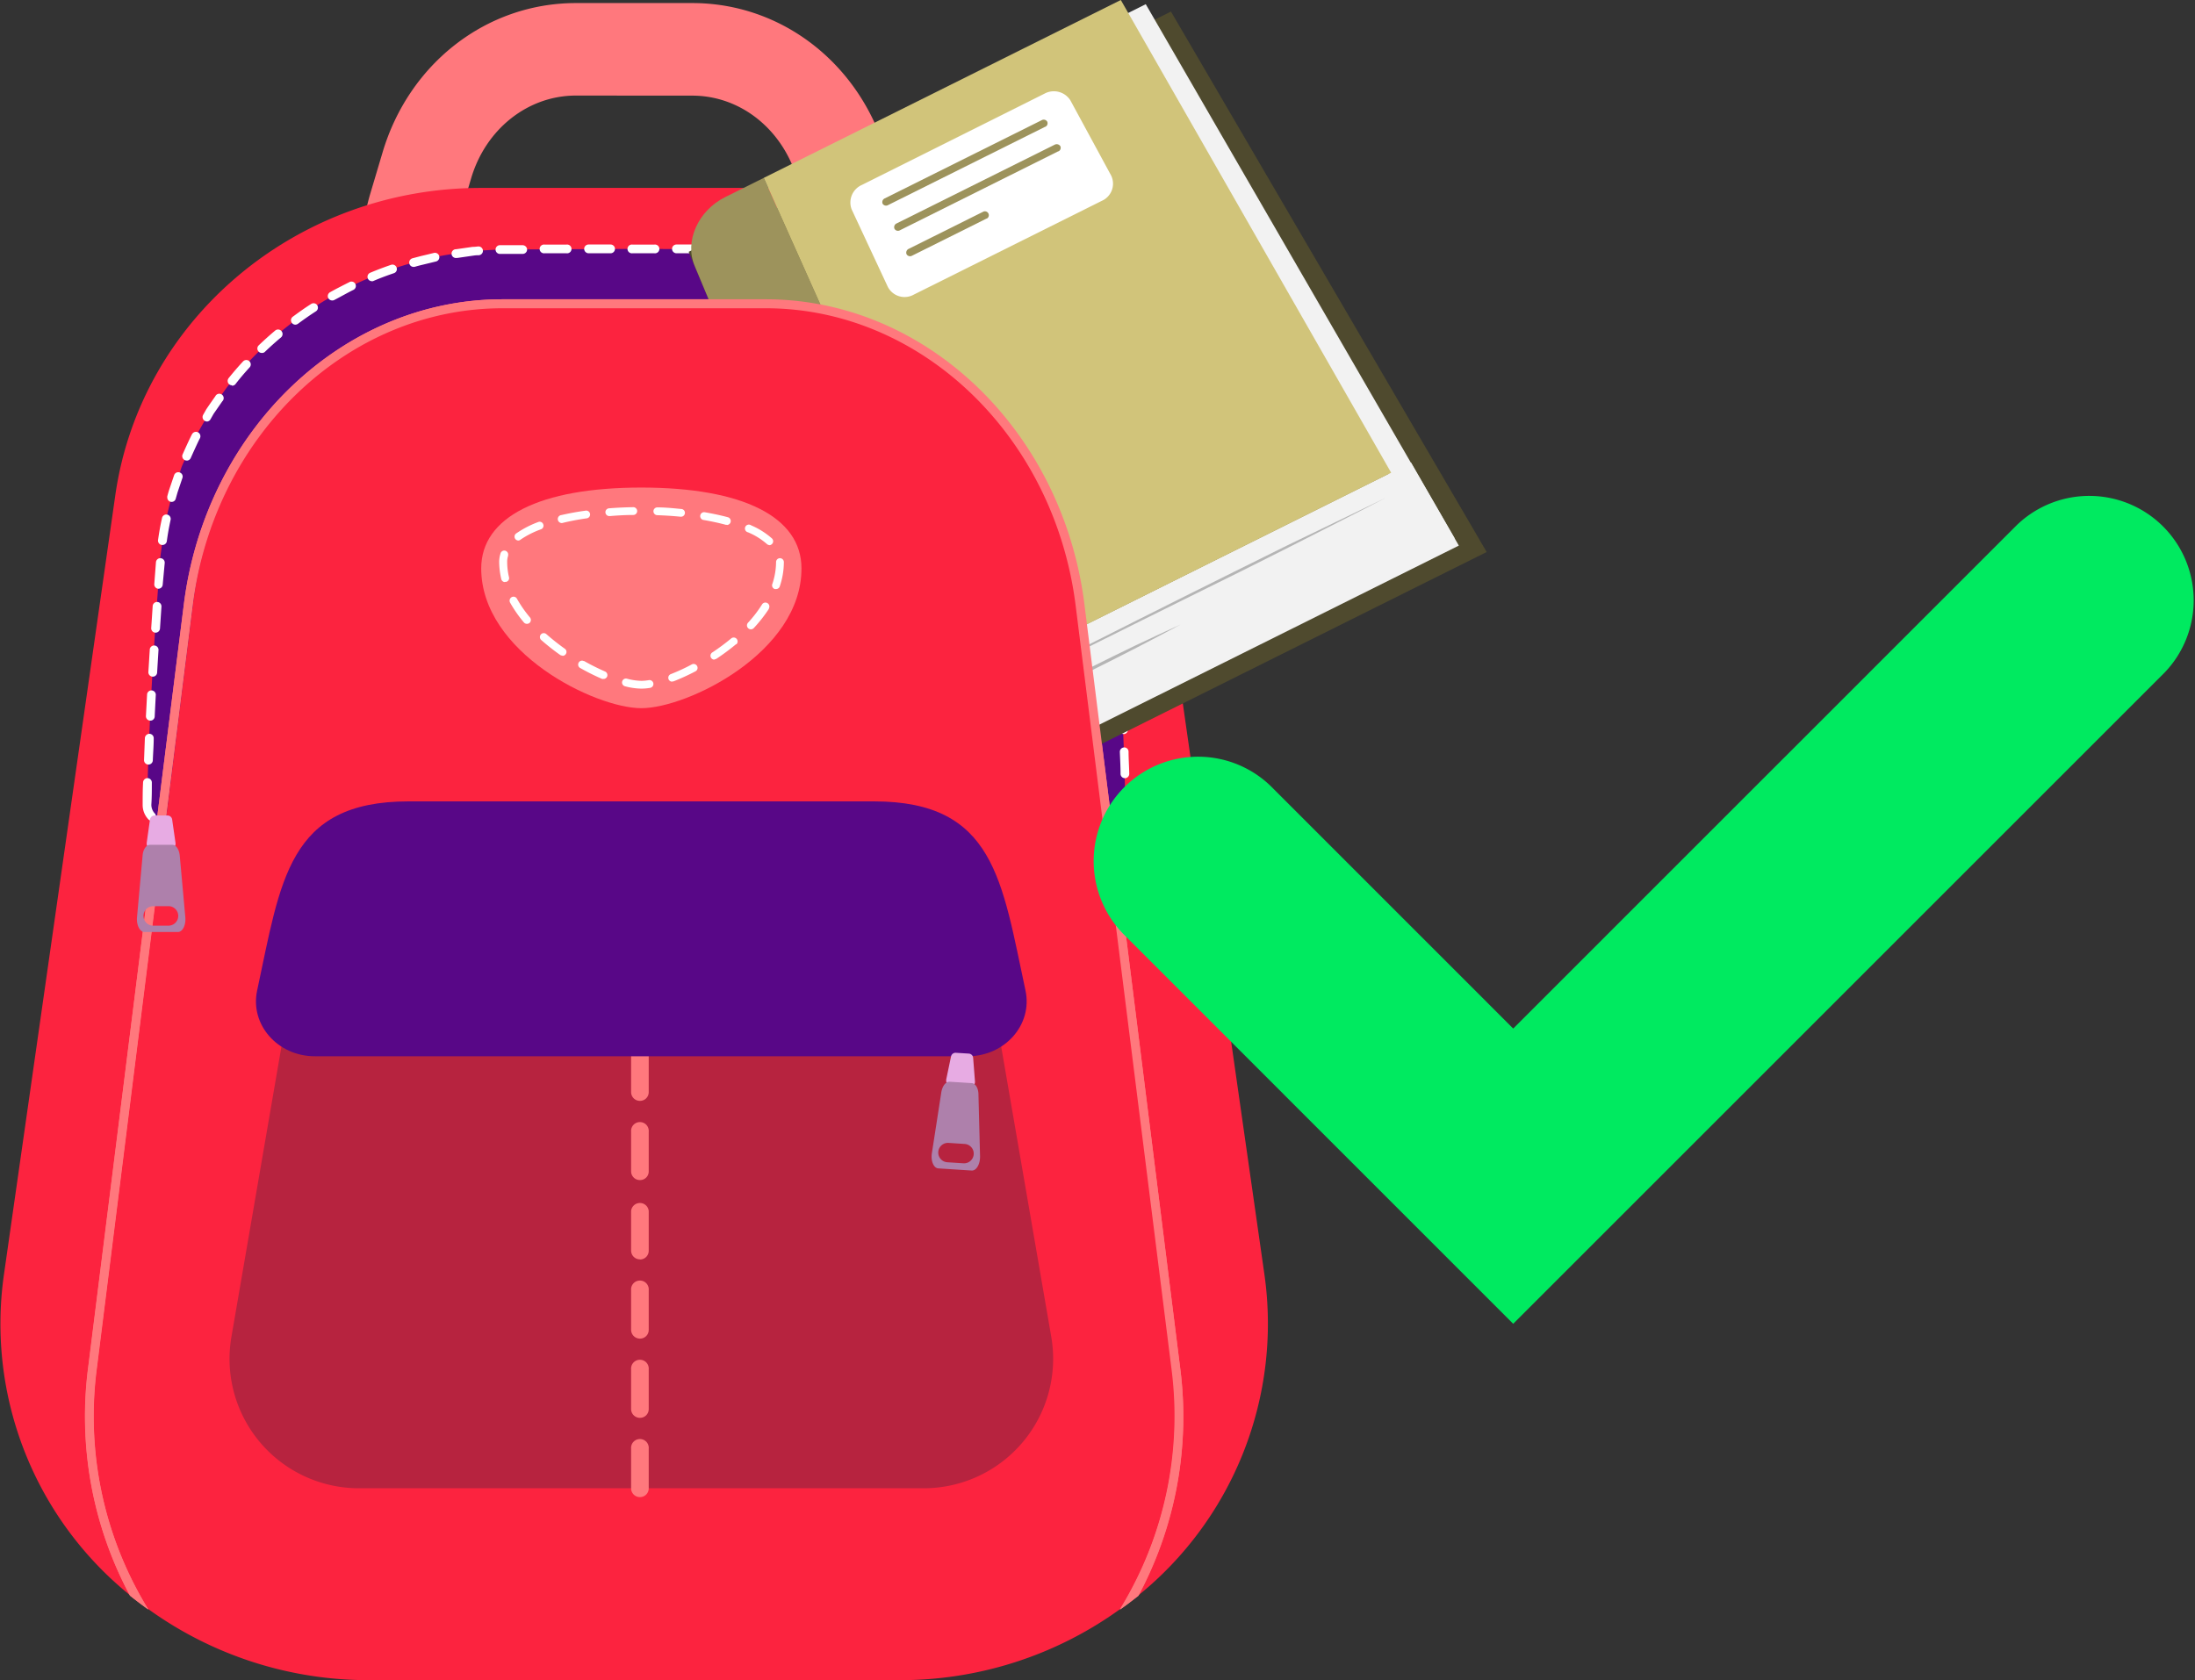 <svg xmlns="http://www.w3.org/2000/svg" viewBox="0 0 315.28 241.44"><rect x="0" y="0" width="315.28" height="241.44" fill="#333333" stroke="none"/><defs><style>.cls-1{fill:#ff787d;}.cls-2{fill:#fc233f;}.cls-3{fill:#fff;}.cls-4{fill:#580787;}.cls-5{fill:#b7233f;}.cls-6{fill:#e7abe3;}.cls-7{fill:#ae80ab;}.cls-8{fill:#4f4a2e;}.cls-9{fill:#f2f2f2;}.cls-10{fill:#9d935c;}.cls-11{fill:#d1c47a;}.cls-12{fill:#b5b5b5;}.cls-13{fill:#00ea60;}</style></defs><title>rugzak_juist</title><g id="Laag_2" data-name="Laag 2"><g id="Laag_6" data-name="Laag 6"><path class="cls-1" d="M101.17,67.49H81A28.45,28.45,0,0,1,58.12,55.81a31.89,31.89,0,0,1-4.93-28L54.92,22C58.71,9.1,69.89.44,82.72.44H99.44c12.84,0,24,8.66,27.81,21.54L129,27.83a31.89,31.89,0,0,1-4.93,28A28.45,28.45,0,0,1,101.17,67.49ZM82.72,13.73c-6.9,0-13,4.82-15.08,12l-1.73,5.85a18.54,18.54,0,0,0,2.83,16.27A15.3,15.3,0,0,0,81,54.21h20.17a15.32,15.32,0,0,0,12.26-6.35,18.54,18.54,0,0,0,2.83-16.27l-1.74-5.85c-2.12-7.19-8.17-12-15.09-12Z"/><path class="cls-2" d="M163.51,229.22c-.86.71-1.75,1.39-2.66,2a53.88,53.88,0,0,1-31.74,10.18h-76a54,54,0,0,1-31.74-10.16q-1.35-1-2.64-2a50.12,50.12,0,0,1-18.18-46l16-112C20.13,45.88,42.57,27,69.07,27h44c26.5,0,48.94,18.87,52.56,44.21l16,112A50.25,50.25,0,0,1,163.51,229.22Z"/><path class="cls-1" d="M91.08,99c-6.64,0-23-8-23-20.08,0-7.38,8.39-11.61,23-11.61s23,4.23,23,11.61C114.11,91,97.72,99,91.08,99Z"/><path class="cls-3" d="M91.09,96.19a8.85,8.85,0,0,1-2.35-.35.55.55,0,0,1-.4-.68.57.57,0,0,1,.68-.41,8.43,8.43,0,0,0,2.06.32h0a7.74,7.74,0,0,0,1.08-.1.56.56,0,1,1,.19,1.1h0A7.68,7.68,0,0,1,91.09,96.19Zm4.45-1.06a.56.56,0,0,1-.57-.55.55.55,0,0,1,.37-.53,30.85,30.85,0,0,0,3-1.39.56.56,0,1,1,.52,1,30,30,0,0,1-3.16,1.44.48.48,0,0,1-.2,0Zm-9.88-.39a.54.54,0,0,1-.22,0,32.41,32.41,0,0,1-3.12-1.56.56.56,0,0,1-.26-.75.58.58,0,0,1,.76-.26l.06,0a29.89,29.89,0,0,0,3,1.49.57.57,0,0,1,.29.74.56.56,0,0,1-.52.34ZM101.58,92a.56.56,0,0,1-.56-.56.55.55,0,0,1,.25-.47,32.44,32.44,0,0,0,2.7-2,.56.56,0,0,1,.79,0,.56.56,0,0,1,0,.79l-.06,0a31.35,31.35,0,0,1-2.79,2.06.57.57,0,0,1-.31.1Zm-21.87-.6a.5.5,0,0,1-.31-.1,30,30,0,0,1-2.72-2.16.56.56,0,1,1,.74-.83,32.89,32.89,0,0,0,2.63,2.08.56.56,0,0,1,.13.78.57.57,0,0,1-.44.23Zm27.11-3.77a.56.56,0,0,1-.56-.57.53.53,0,0,1,.15-.37,19.62,19.62,0,0,0,2-2.6.56.56,0,0,1,.77-.22.55.55,0,0,1,.21.76.09.09,0,0,1,0,.06,19.33,19.33,0,0,1-2.16,2.76.57.57,0,0,1-.4.18Zm-32.17-.78a.6.6,0,0,1-.43-.2,18.65,18.65,0,0,1-2-2.89.56.56,0,0,1,.26-.75.55.55,0,0,1,.72.21,17.44,17.44,0,0,0,1.89,2.7.56.56,0,0,1-.07.79h0a.52.52,0,0,1-.36.14Zm35.78-5a.48.48,0,0,1-.18,0,.56.56,0,0,1-.36-.71,9.5,9.5,0,0,0,.54-3.16.58.58,0,0,1,.57-.57h0a.57.57,0,0,1,.56.56h0a11.24,11.24,0,0,1-.6,3.54A.57.57,0,0,1,110.43,81.88Zm-39-1a.56.56,0,0,1-.54-.43,10.23,10.23,0,0,1-.3-2.46,4.06,4.06,0,0,1,.18-1.2.57.57,0,0,1,.69-.41.55.55,0,0,1,.4.68.14.14,0,0,1,0,.06,3.16,3.16,0,0,0-.13.87,9.67,9.67,0,0,0,.27,2.2.56.56,0,0,1-.42.67h0a.32.32,0,0,1-.14,0Zm38.09-5.3a.57.57,0,0,1-.38-.16,10,10,0,0,0-2.73-1.69.56.56,0,1,1,.46-1,11.11,11.11,0,0,1,3,1.88.56.56,0,0,1-.39,1Zm-36.11-.66a.57.57,0,0,1-.32-1,14.23,14.23,0,0,1,3.16-1.6.56.56,0,1,1,.39,1,13.33,13.33,0,0,0-2.92,1.47A.57.57,0,0,1,73.44,74.91Zm30-2.26a.39.39,0,0,1-.15,0c-1-.27-2.12-.51-3.28-.71a.56.56,0,0,1,.18-1.1c1.21.2,2.35.45,3.39.73a.57.57,0,0,1,.39.7.57.57,0,0,1-.53.4Zm-23.7-.25a.56.56,0,0,1-.13-1.11c1.06-.25,2.2-.46,3.41-.63a.56.56,0,0,1,.63.48.55.55,0,0,1-.47.63c-1.17.17-2.28.38-3.31.63Zm17-.91h0c-1.1-.11-2.23-.18-3.38-.23a.55.55,0,0,1-.5-.61.57.57,0,0,1,.55-.51c1.16,0,2.31.12,3.43.23a.57.57,0,0,1,.54.59.56.56,0,0,1-.59.53ZM86.48,71.4a.57.57,0,0,1,0-1.13c1.12-.08,2.28-.14,3.44-.16h0a.56.56,0,0,1,0,1.12c-1.14,0-2.27.08-3.38.16Z"/><path class="cls-4" d="M21.13,115.54c.19-9.83.77-19.61,1.45-29.37l.27-3.65L23,80.69l0-.46.07-.51.13-1a46.32,46.32,0,0,1,1.71-8.15l.68-2,.34-1a6.85,6.85,0,0,1,.38-1c.58-1.27,1.15-2.56,1.77-3.82l2.1-3.66c.79-1.17,1.6-2.32,2.43-3.46a51.11,51.11,0,0,1,28-18.23,36.94,36.94,0,0,1,4.18-.88l2.11-.32,1.06-.14C68.29,36,68.65,36,69,36l2.13-.12,1.06,0c.35,0,.74-.05,1-.05l3.66,0,14.64-.07,14.63.07,3.66.06c.29,0,.67,0,1,0l1.07,0L114,36c.35,0,.71,0,1.06.08l1.06.15,2.11.31a34.71,34.71,0,0,1,4.17.88,51,51,0,0,1,27.93,18.24c.81,1.15,1.64,2.29,2.42,3.46l2.08,3.66c.63,1.25,1.18,2.55,1.76,3.82s.94,2.63,1.4,4a47.08,47.08,0,0,1,1.69,8.14l.13,1,.06.5,0,.46.13,1.83.26,3.66c.32,4.88.63,9.77.87,14.66s.42,9.8.5,14.72a2.22,2.22,0,0,1-4.37.62q-2-7.11-3.65-14.26c-1.15-4.77-2.22-9.54-3.27-14.32L149.64,84l-.39-1.79-.1-.45-.11-.39-.21-.77A37.56,37.56,0,0,0,140,64.23c-.71-.76-1.46-1.46-2.19-2.2l-.28-.28-.31-.25-.6-.49-1.18-1a38.9,38.9,0,0,0-5.11-3.42,39.76,39.76,0,0,0-11.42-4.27,27.66,27.66,0,0,0-3-.52l-1.49-.15-.75-.09c-.25,0-.51,0-.77,0l-1.52,0-.76,0c-.26,0-.49,0-.81,0l-3.66.05-14.64.07-14.64-.06-3.67-.07H72.4l-.76,0-1.53,0a6.44,6.44,0,0,0-.76,0l-.76.09-1.51.18a25.4,25.4,0,0,0-3,.51,40.09,40.09,0,0,0-11.4,4.29,39.39,39.39,0,0,0-9.62,7.62,37.13,37.13,0,0,0-6.75,10.4,38.13,38.13,0,0,0-2,6l-.21.77-.11.39-.09.45L33.5,84l-.76,3.59c-2.09,9.56-4.26,19.11-6.84,28.6a2.43,2.43,0,0,1-4.78-.69Z"/><path class="cls-3" d="M24.69,118.37a.63.63,0,0,1-.3-1.19h0a1.77,1.77,0,0,0,.91-1.11l.32-1.11a.62.62,0,0,1,.76-.45.63.63,0,0,1,.46.77l-.32,1.11A3.05,3.05,0,0,1,25,118.31.58.58,0,0,1,24.69,118.37ZM158.07,118a.59.59,0,0,1-.4-.15,2.85,2.85,0,0,1-.95-1.45l-.47-1.73a.64.64,0,0,1,.45-.78.63.63,0,0,1,.77.45h0l.47,1.73a1.55,1.55,0,0,0,.53.8.64.64,0,0,1,.11.89.67.67,0,0,1-.51.24Zm2.9-.08a.63.63,0,0,1-.64-.62.64.64,0,0,1,.22-.48,1.59,1.59,0,0,0,.52-1.17l0-1.3a.63.63,0,0,1,.61-.65h0a.65.65,0,0,1,.63.63l0,1.27a2.85,2.85,0,0,1-.94,2.16A.64.64,0,0,1,161,117.88Zm-139.2,0a.63.63,0,0,1-.46-.2,3,3,0,0,1-.82-2.09v-.07c0-1,0-2.1.06-3.14a.64.64,0,0,1,.65-.62.63.63,0,0,1,.61.65c0,1,0,2.1-.07,3.16a1.81,1.81,0,0,0,.48,1.25.63.63,0,0,1-.46,1.07Zm5.25-5.2a.44.44,0,0,1-.16,0,.61.61,0,0,1-.45-.76h0l.78-3.06a.64.64,0,0,1,.77-.46.65.65,0,0,1,.46.78c-.26,1-.52,2-.79,3.06A.62.62,0,0,1,27,112.68Zm129-.64a.62.62,0,0,1-.61-.47c-.27-1-.54-2-.79-3.07a.63.63,0,0,1,1.22-.32c.26,1,.52,2,.79,3.06a.63.63,0,0,1-.45.77h0A.45.45,0,0,1,156.05,112Zm5.55-.27a.63.63,0,0,1-.62-.63c0-1-.06-2.1-.1-3.14a.63.63,0,0,1,.6-.65.61.61,0,0,1,.65.6c0,1,.08,2.1.1,3.17a.63.63,0,0,1-.6.65ZM21.3,109.85h0a.63.63,0,0,1-.61-.65h0l.12-3.16a.66.66,0,0,1,.66-.61.63.63,0,0,1,.61.65h0c0,1-.09,2.1-.13,3.14a.63.63,0,0,1-.63.63Zm7.26-3.3-.15,0a.64.64,0,0,1-.45-.76l.75-3.08a.63.63,0,0,1,.76-.46.62.62,0,0,1,.46.76h0c-.24,1-.49,2.05-.74,3.08A.62.62,0,0,1,28.56,106.55Zm125.93-.63a.63.63,0,0,1-.61-.48c-.25-1-.5-2-.74-3.08a.62.62,0,0,1,.46-.76.63.63,0,0,1,.76.47l.75,3.07a.63.63,0,0,1-.46.76h-.16Zm6.9-.46a.63.63,0,0,1-.63-.61c0-1-.09-2.09-.15-3.14a.63.63,0,0,1,.6-.66.63.63,0,0,1,.66.6c0,1,.1,2.1.14,3.16a.63.63,0,0,1-.59.66h0ZM21.56,103.54h0a.64.64,0,0,1-.6-.66h0c.06-1.05.11-2.1.17-3.16a.63.63,0,0,1,1.25.07h0c-.05,1-.11,2.1-.16,3.16a.62.62,0,0,1-.62.59ZM30,100.4l-.15,0a.63.63,0,0,1-.47-.75h0c.23-1,.47-2.05.71-3.08a.62.62,0,0,1,.75-.47.62.62,0,0,1,.48.75c-.23,1-.47,2.06-.71,3.09a.63.63,0,0,1-.61.49Zm123-.63a.63.63,0,0,1-.63-.49l-.71-3.08a.63.63,0,0,1,.47-.76.62.62,0,0,1,.76.47l.72,3.08a.63.63,0,0,1-.47.76H153Zm8.07-.63a.63.63,0,0,1-.63-.6c0-1.05-.11-2.1-.17-3.14a.63.63,0,1,1,1.26-.07c.06,1,.12,2.1.17,3.16a.63.63,0,0,1-.59.66h0ZM21.91,97.22h0a.64.64,0,0,1-.6-.66h0c.07-1,.13-2.1.2-3.16a.63.63,0,1,1,1.25.08c-.06,1-.13,2.1-.19,3.14A.62.62,0,0,1,21.91,97.22Zm9.51-3-.14,0a.62.62,0,0,1-.48-.74h0l.69-3.09a.63.63,0,1,1,1.23.27h0c-.22,1-.44,2.06-.67,3.09A.62.62,0,0,1,31.42,94.23Zm120.17-.63a.62.62,0,0,1-.63-.49L150.27,90a.63.63,0,1,1,1.23-.27l.69,3.08a.62.62,0,0,1-.47.75h-.13Zm9.11-.78a.63.63,0,0,1-.63-.59c-.06-1.06-.13-2.11-.2-3.15a.64.64,0,0,1,.59-.67.63.63,0,0,1,.67.59l.2,3.16a.63.63,0,0,1-.58.67h-.05ZM22.31,90.9h0a.63.63,0,0,1-.59-.67h0c.07-1,.14-2.1.21-3.15a.63.63,0,1,1,1.26.08l-.21,3.15A.64.64,0,0,1,22.31,90.9ZM32.8,88.05a.63.63,0,0,1-.64-.61.76.76,0,0,1,0-.15l.66-3.1a.63.63,0,0,1,1.24.27l-.66,3.09a.63.63,0,0,1-.62.5Zm117.44-.63a.62.62,0,0,1-.63-.5L149,83.83a.62.62,0,0,1,.48-.75.64.64,0,0,1,.76.49h0l.66,3.09a.64.64,0,0,1-.48.75h-.13Zm10.09-.92a.62.62,0,0,1-.63-.58l-.23-3.14a.63.63,0,1,1,1.25-.09l.23,3.14a.63.63,0,0,1-.57.68h0ZM22.74,84.59h0a.63.63,0,0,1-.58-.67h0l.24-3.14a.63.63,0,0,1,.68-.58.64.64,0,0,1,.58.68L23.37,84A.63.63,0,0,1,22.74,84.59Zm11.4-2.72a.63.63,0,0,1-.64-.62.57.57,0,0,1,0-.18l.16-.6c.19-.79.43-1.63.7-2.47a.64.64,0,0,1,1.21.39h0c-.26.81-.49,1.62-.68,2.4l-.17.63A.63.63,0,0,1,34.14,81.87Zm114.68-.63a.61.61,0,0,1-.62-.48c-.24-1-.52-1.94-.88-3a.63.63,0,0,1,.39-.8.64.64,0,0,1,.81.39c.37,1.07.67,2.09.91,3.09a.63.63,0,0,1-.46.76h0l-.12,0Zm11-1a.64.64,0,0,1-.63-.56l-.11-.85c-.08-.74-.18-1.49-.31-2.26a.63.63,0,0,1,1.25-.21c.14.8.25,1.57.32,2.33l.11.83a.64.64,0,0,1-.54.71h-.09ZM23.33,78.3a.11.11,0,0,1-.08,0,.63.63,0,0,1-.55-.7h0c.14-1,.32-2.06.57-3.16a.63.63,0,1,1,1.23.27h0c-.23,1.07-.41,2.07-.54,3.06a.63.63,0,0,1-.62.53Zm12.76-2.45a.47.47,0,0,1-.24,0A.62.62,0,0,1,35.5,75h0l.24-.57c.35-.8.72-1.57,1.12-2.35a.63.63,0,0,1,1.12.58h0c-.38.74-.74,1.51-1.08,2.27-.08.18-.15.36-.23.55A.62.62,0,0,1,36.09,75.85Zm110.71-.59a.6.6,0,0,1-.44-.19.52.52,0,0,1-.14-.19h0c-.41-.94-.87-1.89-1.36-2.8a.63.63,0,0,1,1.11-.6c.51,1,1,1.89,1.4,2.87a.08.08,0,0,1,0,0l0,.1v.1a.62.62,0,0,1-.18.48.69.69,0,0,1-.45.2Zm12-1.29a.64.64,0,0,1-.63-.49c-.21-.86-.45-1.76-.73-2.73l-.09-.26a.63.63,0,0,1,.39-.8.64.64,0,0,1,.81.39h0l.09.29c.3,1,.55,1.93.76,2.82a.63.63,0,0,1-.46.76h-.14ZM24.66,72.11a.62.62,0,0,1-.63-.62.57.57,0,0,1,0-.18c.08-.31.17-.63.27-.94l.71-2.1a.63.63,0,0,1,.8-.39.62.62,0,0,1,.39.8h0l-.7,2.07-.26.91A.6.6,0,0,1,24.66,72.11ZM39,70.25a.67.67,0,0,1-.34-.1.62.62,0,0,1-.21-.86h0c.57-.91,1.19-1.81,1.82-2.65a.64.64,0,0,1,.89-.12.62.62,0,0,1,.12.88c-.63.82-1.2,1.68-1.76,2.56A.62.62,0,0,1,39,70.25Zm104.81-.54a.63.63,0,0,1-.53-.29c-.57-.86-1.18-1.71-1.81-2.51a.63.63,0,0,1,.11-.89.64.64,0,0,1,.89.11c.65.84,1.28,1.72,1.88,2.61a.64.64,0,0,1-.17.88.65.65,0,0,1-.36.1Zm13.09-1.79a.64.64,0,0,1-.59-.4c-.08-.22-.17-.44-.26-.65l-.45-1-.54-1.21a.63.63,0,1,1,1.15-.53c.18.41.36.82.55,1.22l.45,1c.1.24.2.47.28.7a.63.63,0,0,1-.35.82h0a.59.59,0,0,1-.23,0ZM26.81,66.17a.58.58,0,0,1-.26-.06.63.63,0,0,1-.32-.83h0c.39-.87.83-1.86,1.3-2.8l.07-.12A.63.63,0,0,1,28.7,63h0l-.05.09c-.43.88-.87,1.86-1.25,2.71a.63.63,0,0,1-.59.38Zm16-1a.64.64,0,0,1-.47-1h0c.09-.11.19-.21.28-.31.63-.68,1.28-1.35,2-2a.62.62,0,0,1,.89,0,.63.63,0,0,1,0,.89c-.66.63-1.3,1.25-1.89,1.92l-.27.32a.7.7,0,0,1-.49.2Zm97.11-.47a.61.61,0,0,1-.45-.2c-.37-.39-.76-.76-1.14-1.13l-.94-.95-.16-.16a.63.63,0,0,1,.9-.89l.16.17c.32.31.62.63.92.91s.79.77,1.16,1.17a.63.63,0,0,1-.45,1.07Zm14.28-2.52a.59.59,0,0,1-.55-.31l-1.55-2.71a.63.63,0,1,1,1-.71l.2.28,1.42,2.49a.63.63,0,0,1-.23.86.62.62,0,0,1-.32.09ZM47.39,60.87a.61.61,0,0,1-.64-.61.6.6,0,0,1,.24-.51c.83-.67,1.7-1.31,2.59-1.91a.63.63,0,0,1,.88.11.62.62,0,0,1-.11.88l-.08.05c-.86.59-1.7,1.21-2.51,1.85a.65.65,0,0,1-.37.14Zm-17.66-.31a.64.64,0,0,1-.56-.94h0l.47-.83c.44-.65.87-1.26,1.29-1.86a.63.63,0,1,1,1,.73l-1.25,1.8-.45.79a.62.62,0,0,1-.55.32Zm105.51-.08a.68.68,0,0,1-.39-.13c-.89-.69-1.72-1.29-2.53-1.82a.64.64,0,1,1,.7-1.06c.84.56,1.69,1.17,2.6,1.89a.62.62,0,0,1,.14.87.65.65,0,0,1-.52.26ZM52.61,57.31A.63.63,0,0,1,52,56.7a.61.61,0,0,1,.33-.57l.08-.05c.91-.5,1.85-1,2.78-1.42A.65.65,0,0,1,56,55a.63.63,0,0,1-.31.84h0c-.9.43-1.81.89-2.69,1.38l-.07,0A.61.61,0,0,1,52.61,57.31ZM130,57a.68.68,0,0,1-.31-.08c-.92-.49-1.86-.94-2.79-1.38a.63.63,0,1,1,.51-1.15c1,.43,1.93.91,2.88,1.42a.63.63,0,0,1-.31,1.19Zm20.82-.12a.65.65,0,0,1-.52-.26l-.41-.56c-.47-.63-1-1.26-1.5-1.87a.64.64,0,0,1,1-.82c.53.63,1.06,1.29,1.55,1.94l.43.59a.64.64,0,0,1-.14.88.58.58,0,0,1-.38.12ZM33.33,55.36a.62.62,0,0,1-.63-.62.68.68,0,0,1,.14-.41c.66-.82,1.36-1.64,2.09-2.42a.64.64,0,0,1,.9,0,.63.63,0,0,1,0,.9c-.7.77-1.39,1.57-2,2.37a.63.63,0,0,1-.51.24Zm25-.72a.63.63,0,0,1-.65-.6.64.64,0,0,1,.43-.63c1-.37,2-.71,3.05-1a.63.63,0,0,1,.35,1.21c-1,.29-2,.61-3,1a.54.54,0,0,1-.22,0Zm65.84-.22a.52.52,0,0,1-.21,0c-1-.35-2-.66-3-.94a.64.64,0,0,1-.45-.77h0a.63.63,0,0,1,.76-.46h0c1,.27,2.06.59,3.07.94a.61.61,0,0,1,.41.78.63.63,0,0,1-.63.45ZM64.41,52.91a.63.63,0,1,1-.12-1.25l.45-.09a15,15,0,0,1,2.31-.36l.41-.06a.63.63,0,0,1,.15,1.26l-.45.06a14.28,14.28,0,0,0-2.16.34l-.47.09Zm53.66-.12h-.18a14.73,14.73,0,0,0-2-.32l-1-.11a.65.65,0,0,1-.55-.71.64.64,0,0,1,.7-.55h0l1,.11a17.16,17.16,0,0,1,2.13.34.66.66,0,0,1,.52.75.64.64,0,0,1-.59.49Zm-26.55-.58H89.66a.63.63,0,1,1,0-1.26h3.15a.63.63,0,1,1,0,1.26Zm4.46,0a.63.63,0,0,1-.62-.63.63.63,0,0,1,.62-.63h3.17a.63.63,0,0,1,.62.63.63.63,0,0,1-.62.63Zm-9.48,0h0l-3.17,0a.63.63,0,1,1,0-1.26H86.5a.63.63,0,0,1,0,1.26Zm-15.8,0a.63.63,0,1,1,0-1.25l1.91-.06c.2,0,.4,0,.66,0h.63a.63.63,0,1,1,0,1.25H72.67l-1.93.06Zm9.49,0H77a.63.63,0,1,1,0-1.25h3.17a.63.63,0,0,1,0,1.25Zm22.13,0a.63.63,0,0,1,0-1.25h3.17a.63.63,0,0,1,0,1.25Zm9.49,0h0l-1.39,0H110l-1.38,0a.65.65,0,0,1-.64-.63.63.63,0,0,1,.61-.65h1.82l1.36,0a.63.63,0,0,1,.62.64.61.61,0,0,1-.63.62Zm34.9-.08a.64.64,0,0,1-.45-.19c-.72-.74-1.47-1.47-2.24-2.18a.63.63,0,0,1-.05-.89.64.64,0,0,1,.9,0c.79.72,1.57,1.47,2.3,2.24a.62.62,0,0,1,0,.88.64.64,0,0,1-.45.19ZM37.61,50.71a.6.6,0,0,1-.46-.19.63.63,0,0,1,0-.89h0c.77-.74,1.57-1.46,2.38-2.14a.63.63,0,0,1,.82,1h0c-.8.67-1.58,1.37-2.33,2.09A.57.57,0,0,1,37.61,50.71ZM142,47.8a.62.62,0,0,1-.39-.14c-.81-.62-1.65-1.27-2.5-1.88a.62.62,0,0,1-.15-.88.63.63,0,0,1,.88-.16c.87.62,1.73,1.26,2.56,1.93a.63.63,0,0,1,.11.88.6.6,0,0,1-.51.24ZM42.43,46.65a.64.64,0,0,1-.51-.26.63.63,0,0,1,.13-.88h0c.85-.63,1.73-1.26,2.63-1.83a.63.63,0,1,1,.68,1.06c-.87.56-1.73,1.16-2.56,1.78a.72.72,0,0,1-.37.13Zm94.42-2.48a.64.64,0,0,1-.33-.1c-.89-.54-1.8-1.06-2.71-1.57a.62.62,0,0,1-.26-.85.63.63,0,0,1,.86-.26c.94.5,1.88,1,2.77,1.59a.62.62,0,0,1,.23.86.61.61,0,0,1-.56.31Zm-89.12-1a.64.64,0,0,1-.65-.61.65.65,0,0,1,.34-.58c.92-.52,1.89-1,2.83-1.48a.63.63,0,0,1,.55,1.13c-.94.46-1.86,1-2.76,1.46a.61.61,0,0,1-.3.08Zm83.54-2a.58.58,0,0,1-.26-.06c-.94-.43-1.91-.84-2.88-1.21a.63.63,0,0,1,.46-1.18c1,.38,2,.8,2.95,1.25a.63.63,0,0,1,.33.83.62.62,0,0,1-.6.38Zm-77.86-.77a.63.63,0,0,1-.24-1.21q1.48-.62,3-1.14a.63.63,0,0,1,.8.4.62.62,0,0,1-.39.8h0c-1,.34-2,.71-2.92,1.11A.69.69,0,0,1,53.41,40.42Zm72-1.51a.58.58,0,0,1-.19,0c-1-.31-1.94-.58-2.91-.82l-.09,0a.63.63,0,0,1-.46-.77.64.64,0,0,1,.77-.46l.09,0c1,.25,2,.53,3,.85a.63.63,0,0,1-.19,1.23Zm-66-.54a.63.63,0,0,1-.16-1.24l1.21-.32.93-.22.94-.23a.63.63,0,1,1,.29,1.23h0l-.94.23-.95.23c-.38.09-.78.19-1.17.31Zm59.87-1h-.11l-1-.14-2.13-.31a.64.64,0,0,1-.55-.71h0a.63.63,0,0,1,.7-.54l2.14.32a9.67,9.67,0,0,1,1,.15.63.63,0,1,1-.11,1.25Zm-53.68-.29a.63.63,0,1,1-.09-1.25l2.37-.34q.38,0,.75-.06h.07a.63.63,0,0,1,.07,1.26h-.07a4.89,4.89,0,0,0-.66.05l-2.34.34h-.1ZM113,36.6h0l-2.4-.13c-.25,0-.5,0-.71,0a.63.63,0,0,1-.64-.61v0a.63.63,0,0,1,.63-.63h0a7.23,7.23,0,0,1,.78,0l2.4.13a.63.63,0,0,1,0,1.26Zm-41.11-.12a.63.63,0,1,1,0-1.25l.58,0c.27,0,.55,0,.77,0l1.84,0a.65.65,0,0,1,.63.62.63.63,0,0,1-.63.63l-1.82,0h0c-.24,0-.49,0-.73,0l-.59,0Zm34.79-.09h0l-3.16,0a.63.63,0,0,1-.62-.63.63.63,0,0,1,.62-.63h0l3.17,0a.63.63,0,1,1,0,1.25Zm-28.46,0a.63.63,0,1,1,0-1.25h3.16a.63.63,0,1,1,0,1.25Zm22.14,0H97.16a.64.64,0,0,1-.63-.63.63.63,0,0,1,.63-.63h3.17a.63.63,0,0,1,.62.63A.63.63,0,0,1,100.33,36.36Zm-15.82,0a.64.64,0,0,1-.63-.63.63.63,0,0,1,.63-.63h3.16a.63.63,0,0,1,.63.63.63.63,0,0,1-.63.63Zm9.49,0H90.84a.63.63,0,1,1,0-1.25H94a.63.63,0,1,1,0,1.25Z"/><path class="cls-5" d="M131.63,211.08H50.53a18.59,18.59,0,0,1-18.32-21.75l9.61-55.8a18.6,18.6,0,0,1,18.33-15.44H122a18.59,18.59,0,0,1,18.32,15.44l9.62,55.8a18.6,18.6,0,0,1-18.33,21.75Z"/><path class="cls-6" d="M141.23,152.28h-2.88a.68.68,0,0,1-.64-.72s0-.05,0-.08l.48-3.33a.65.65,0,0,1,.62-.58h2a.65.65,0,0,1,.62.58l.48,3.33a.68.68,0,0,1-.55.79Z"/><path class="cls-7" d="M143.25,162.15l-.79-8.82c-.09-.89-.54-1.57-1.07-1.57h-3.21c-.53,0-1,.66-1.06,1.57l-.79,8.82c-.1,1.12.4,2.12,1.06,2.12h4.8C142.85,164.27,143.35,163.27,143.25,162.15Zm-2.31,1.19h-2.31a1.39,1.39,0,1,1-.13-2.77h2.44a1.39,1.39,0,1,1,.14,2.77Z"/><path class="cls-1" d="M90.88,212.34a1.25,1.25,0,0,1-1.26-1.25v-5.7a1.27,1.27,0,1,1,2.53,0v5.69a1.25,1.25,0,0,1-1.25,1.26Zm0-11.38a1.25,1.25,0,0,1-1.26-1.26V194a1.27,1.27,0,0,1,2.53,0v5.7A1.26,1.26,0,0,1,90.91,201Zm0-11.39a1.25,1.25,0,0,1-1.26-1.26v-5.7a1.27,1.27,0,0,1,2.53,0v5.7a1.26,1.26,0,0,1-1.25,1.26Zm0-11.38a1.26,1.26,0,0,1-1.26-1.26v-5.7a1.27,1.27,0,1,1,2.53,0v5.69a1.26,1.26,0,0,1-1.25,1.27Zm0-11.39a1.25,1.25,0,0,1-1.26-1.26v-5.7a1.27,1.27,0,0,1,2.53,0v5.7a1.26,1.26,0,0,1-1.25,1.26Zm0-11.38a1.26,1.26,0,0,1-1.26-1.26v-5.7a1.27,1.27,0,1,1,2.53,0v5.69a1.26,1.26,0,0,1-1.25,1.27Zm0-11.39a1.25,1.25,0,0,1-1.26-1.26v-5.7a1.27,1.27,0,1,1,2.53,0v5.71A1.26,1.26,0,0,1,90.89,144h0Z"/><path class="cls-4" d="M138,149H44.19c-5.34,0-9.34-4.55-8.29-9.43h0c3.4-15.81,4.43-27.19,21.75-27.19h66.86c17.33,0,18.36,11.38,21.75,27.19h0C147.31,144.46,143.31,149,138,149Z"/><path class="cls-1" d="M169.5,196.43,155.76,86.81C152.62,61.83,133,43,110,43H72.17C49.24,43,29.55,61.83,26.41,86.81L12.66,196.43a54.5,54.5,0,0,0,6,32.81q1.29,1.06,2.64,2a53,53,0,0,1-7.4-34.69L27.67,87c3-24.35,22.19-42.71,44.5-42.71H110c22.31,0,41.46,18.36,44.51,42.71l13.75,109.62a53,53,0,0,1-7.4,34.67c.91-.65,1.8-1.33,2.66-2A54.5,54.5,0,0,0,169.5,196.43Z"/><path class="cls-8" d="M112.58,29.37,98.92,36.18l31.64,75.66a7.33,7.33,0,0,0,10.16,3.77l72.82-36.3L168.19,1.66Z"/><path class="cls-9" d="M209.54,78.39,140.6,112.74c-2.94,1.47-6.75-.72-8-3.71l-.4-1a6.24,6.24,0,0,1,2.95-7.92l67.53-33.65Z"/><polygon class="cls-9" points="208.94 77.35 205.63 79 161.7 2.04 164.57 0.6 208.94 77.35"/><path class="cls-10" d="M104.16,28.32c-3.9,1.94-5.87,6.36-4.38,9.89l30.34,72.6c-3.37-8.08,3.5-9.68,11.48-13.88L109.7,25.56Z"/><polygon class="cls-11" points="160.99 0 109.7 25.56 141.6 96.93 199.82 67.92 160.99 0"/><path class="cls-3" d="M158.27,28.85l-27,13.47a2.71,2.71,0,0,1-3.74-1.09l-5.2-11.14a2.76,2.76,0,0,1,1.49-3.53L150,13.47a2.81,2.81,0,0,1,3.74.94l5.86,10.81A2.69,2.69,0,0,1,158.27,28.85Z"/><path class="cls-10" d="M150.13,18.21,127.55,29.47a.58.58,0,0,1-.78-.21h0a.59.59,0,0,1,.3-.75l22.55-11.24a.59.59,0,0,1,.8.21.56.56,0,0,1-.28.74Z"/><path class="cls-10" d="M152,21.74,129.27,33.08a.57.57,0,0,1-.79-.21h0a.59.59,0,0,1,.31-.77l22.7-11.31a.62.62,0,0,1,.81.21.56.56,0,0,1-.28.75Z"/><path class="cls-10" d="M141.71,31.4,131,36.74a.58.58,0,0,1-.79-.22h0a.6.6,0,0,1,.32-.77l10.69-5.33a.56.56,0,0,1,.61.93l-.12.06Z"/><path class="cls-12" d="M142.78,99.56c2.32-1.21,4.66-2.4,7-3.6l7-3.55c4.67-2.37,9.36-4.71,14.05-7.06s9.38-4.66,14.09-7L192,74.93c2.36-1.14,4.71-2.29,7.07-3.42-2.32,1.21-4.66,2.4-7,3.59l-7,3.56c-4.68,2.37-9.37,4.7-14.05,7s-9.39,4.67-14.09,7l-7.06,3.46Z"/><path class="cls-12" d="M144.05,102.41q3.13-1.69,6.32-3.33t6.36-3.22c2.12-1.06,4.26-2.11,6.4-3.14s4.29-2,6.46-3q-3.14,1.69-6.32,3.33t-6.36,3.22q-3.19,1.59-6.4,3.14C148.36,100.4,146.21,101.42,144.05,102.41Z"/><path class="cls-2" d="M160.91,230.92a54,54,0,0,1-31.74,10.18h-76a54.07,54.07,0,0,1-31.74-10.16h0A53,53,0,0,1,14,196.24L27.73,86.63c3.05-24.35,22.19-42.71,44.5-42.71h37.82c22.31,0,41.46,18.36,44.51,42.71l13.75,109.61A53,53,0,0,1,160.91,230.92Z"/><path class="cls-1" d="M163.51,229.22c-.86.71-1.75,1.39-2.66,2a53,53,0,0,0,7.4-34.67L154.5,87c-3.05-24.35-22.19-42.71-44.5-42.71H72.17c-22.31,0-41.45,18.36-44.5,42.71L13.92,196.59a53,53,0,0,0,7.4,34.68h0q-1.35-1-2.64-2h0a54.54,54.54,0,0,1-6-32.8L26.41,86.81C29.55,61.83,49.24,43,72.17,43H110c22.95,0,42.62,18.83,45.76,43.81L169.5,196.43A54.5,54.5,0,0,1,163.51,229.22Z"/><path class="cls-1" d="M92.12,101.75c-6.64,0-23-8-23-20.09,0-7.37,8.39-11.61,23-11.61s23,4.24,23,11.61C115.14,93.74,98.75,101.75,92.12,101.75Z"/><path class="cls-3" d="M92.12,98.94a9.4,9.4,0,0,1-2.35-.34.56.56,0,0,1,.28-1.09,8.49,8.49,0,0,0,2.07.31h0a6.57,6.57,0,0,0,1.08-.1.56.56,0,0,1,.18,1.11h0A7.66,7.66,0,0,1,92.12,98.94Zm4.45-1a.56.56,0,0,1-.2-1.09,27.8,27.8,0,0,0,3-1.39.56.56,0,0,1,.76.24.55.55,0,0,1-.23.75,31.2,31.2,0,0,1-3.17,1.45.65.65,0,0,1-.2,0Zm-9.88-.4a.54.54,0,0,1-.22,0,32.17,32.17,0,0,1-3.11-1.55.56.56,0,0,1-.26-.75.55.55,0,0,1,.75-.26l.06,0a32.27,32.27,0,0,0,3,1.5.57.57,0,0,1,.29.74.56.56,0,0,1-.51.33Zm15.93-2.76a.57.57,0,0,1-.57-.56.56.56,0,0,1,.25-.47,31.3,31.3,0,0,0,2.7-2,.56.56,0,0,1,.77.82l-.06,0a31.46,31.46,0,0,1-2.79,2.07.55.55,0,0,1-.3.09Zm-21.87-.59a.52.52,0,0,1-.32-.11,32.9,32.9,0,0,1-2.72-2.15.58.58,0,0,1,0-.8.56.56,0,0,1,.79,0,32.89,32.89,0,0,0,2.63,2.08.55.55,0,0,1,.13.78.56.56,0,0,1-.44.24Zm27.1-3.77a.57.57,0,0,1-.56-.57.61.61,0,0,1,.15-.38,17.7,17.7,0,0,0,2-2.6.57.57,0,0,1,1,.55.21.21,0,0,0,0,.06,20.59,20.59,0,0,1-2.17,2.76.6.6,0,0,1-.4.18Zm-32.16-.79a.57.57,0,0,1-.44-.2,18.56,18.56,0,0,1-2-2.88.58.58,0,0,1,.26-.76.56.56,0,0,1,.73.21,17.47,17.47,0,0,0,1.88,2.71.57.57,0,0,1-.06.79h0a.59.59,0,0,1-.36.13Zm35.77-5a.57.57,0,0,1-.18,0,.55.55,0,0,1-.35-.71,10,10,0,0,0,.54-3.16.56.56,0,0,1,.56-.56h0a.56.56,0,0,1,.56.55h0a10.92,10.92,0,0,1-.6,3.54A.55.55,0,0,1,111.46,84.63Zm-39-1A.57.57,0,0,1,72,83.2a11.43,11.43,0,0,1-.3-2.47,4.07,4.07,0,0,1,.19-1.2.56.56,0,0,1,.68-.41.58.58,0,0,1,.41.69s0,0,0,.06a2.53,2.53,0,0,0-.13.86,9.59,9.59,0,0,0,.26,2.2.55.55,0,0,1-.41.67h0l-.14,0Zm38.09-5.31a.58.58,0,0,1-.39-.15,9.84,9.84,0,0,0-2.72-1.69.56.56,0,1,1,.45-1,11,11,0,0,1,3,1.89.56.56,0,0,1,0,.79.59.59,0,0,1-.41.18Zm-36.12-.66a.56.56,0,0,1-.31-1A14.22,14.22,0,0,1,77.32,75a.54.54,0,0,1,.71.33.55.55,0,0,1-.33.72,13,13,0,0,0-2.91,1.47A.55.55,0,0,1,74.47,77.66Zm30-2.25-.15,0c-1-.27-2.11-.51-3.28-.71a.56.56,0,0,1-.41-.68.57.57,0,0,1,.6-.43c1.2.21,2.34.45,3.38.73a.57.57,0,0,1-.14,1.11Zm-23.69-.26A.56.56,0,0,1,80.65,74c1.06-.24,2.2-.46,3.4-.62a.56.56,0,1,1,.16,1.1c-1.17.17-2.28.38-3.31.63Zm17-.91h0c-1.1-.11-2.23-.18-3.38-.22a.57.57,0,0,1-.5-.62.56.56,0,0,1,.55-.5c1.16,0,2.32.12,3.44.23a.55.55,0,0,1,.53.58.56.56,0,0,1-.59.53Zm-10.22-.09a.56.56,0,0,1,0-1.12c1.13-.09,2.29-.14,3.44-.16h0a.56.56,0,0,1,0,1.12c-1.14,0-2.27.07-3.37.16Z"/><path class="cls-5" d="M132.66,213.83H51.57a18.59,18.59,0,0,1-18.33-21.75l9.61-55.79a18.61,18.61,0,0,1,18.33-15.44h61.87a18.61,18.61,0,0,1,18.33,15.44L151,192.08a18.6,18.6,0,0,1-18.33,21.75Z"/><path class="cls-1" d="M91.91,215.1a1.26,1.26,0,0,1-1.26-1.26v-5.7a1.27,1.27,0,1,1,2.53,0v5.69a1.25,1.25,0,0,1-1.24,1.27Zm0-11.39a1.26,1.26,0,0,1-1.26-1.25v-5.71a1.27,1.27,0,1,1,2.53,0v5.69a1.25,1.25,0,0,1-1.24,1.27Zm0-11.38a1.27,1.27,0,0,1-1.26-1.26v-5.7a1.27,1.27,0,1,1,2.53,0v5.69a1.25,1.25,0,0,1-1.25,1.27Zm0-11.39a1.26,1.26,0,0,1-1.26-1.26V174a1.27,1.27,0,0,1,2.53,0v5.69a1.25,1.25,0,0,1-1.24,1.27Zm0-11.39a1.26,1.26,0,0,1-1.26-1.25v-5.7a1.27,1.27,0,1,1,2.53,0v5.69a1.24,1.24,0,0,1-1.25,1.26Zm0-11.38a1.26,1.26,0,0,1-1.26-1.26v-5.7a1.27,1.27,0,0,1,2.53,0v5.69a1.25,1.25,0,0,1-1.24,1.27Zm0-11.39a1.26,1.26,0,0,1-1.26-1.25v-5.71a1.27,1.27,0,0,1,2.53,0v5.71a1.25,1.25,0,0,1-1.25,1.26h0Z"/><path class="cls-4" d="M139,151.76H45.22c-5.34,0-9.33-4.54-8.29-9.43h0c3.4-15.81,4.43-27.19,21.76-27.19h66.85c17.33,0,18.36,11.38,21.76,27.19h0C148.34,147.22,144.34,151.76,139,151.76Z"/><path class="cls-13" d="M217.35,190.2l-55.68-55.69a15,15,0,1,1,21.21-21.21l34.47,34.48,72.32-72.32a15,15,0,0,1,21.21,21.21Z"/><path class="cls-6" d="M24.59,121.9H21.71a.68.68,0,0,1-.64-.72.19.19,0,0,1,0-.08l.47-3.34a.68.68,0,0,1,.63-.59h1.93a.67.67,0,0,1,.63.59l.48,3.34a.69.69,0,0,1-.55.79Z"/><path class="cls-7" d="M26.62,131.79l-.8-8.84c-.08-.9-.53-1.57-1.06-1.57H21.54c-.53,0-1,.66-1.06,1.57l-.8,8.84c-.1,1.12.41,2.12,1.07,2.12h4.8C26.23,133.91,26.72,132.91,26.62,131.79ZM24.31,133H22a1.4,1.4,0,0,1-1.39-1.4A1.39,1.39,0,0,1,22,130.2h2.32a1.4,1.4,0,0,1,0,2.79Z"/><path class="cls-6" d="M139.38,156.13l-2.87-.19a.68.68,0,0,1-.6-.75s0-.06,0-.09l.69-3.3a.66.66,0,0,1,.67-.54l1.92.12a.66.66,0,0,1,.59.63l.26,3.36a.69.69,0,0,1-.6.76Z"/><path class="cls-7" d="M140.77,166.14l-.23-8.88c0-.9-.43-1.6-.95-1.64l-3.22-.2c-.53,0-1,.59-1.16,1.49l-1.36,8.78c-.18,1.1.26,2.14.92,2.18l4.79.31C140.24,168.23,140.79,167.26,140.77,166.14Zm-2.39,1-2.31-.15a1.39,1.39,0,1,1,.18-2.78l2.31.15a1.39,1.39,0,1,1-.18,2.78Z"/></g></g></svg>
